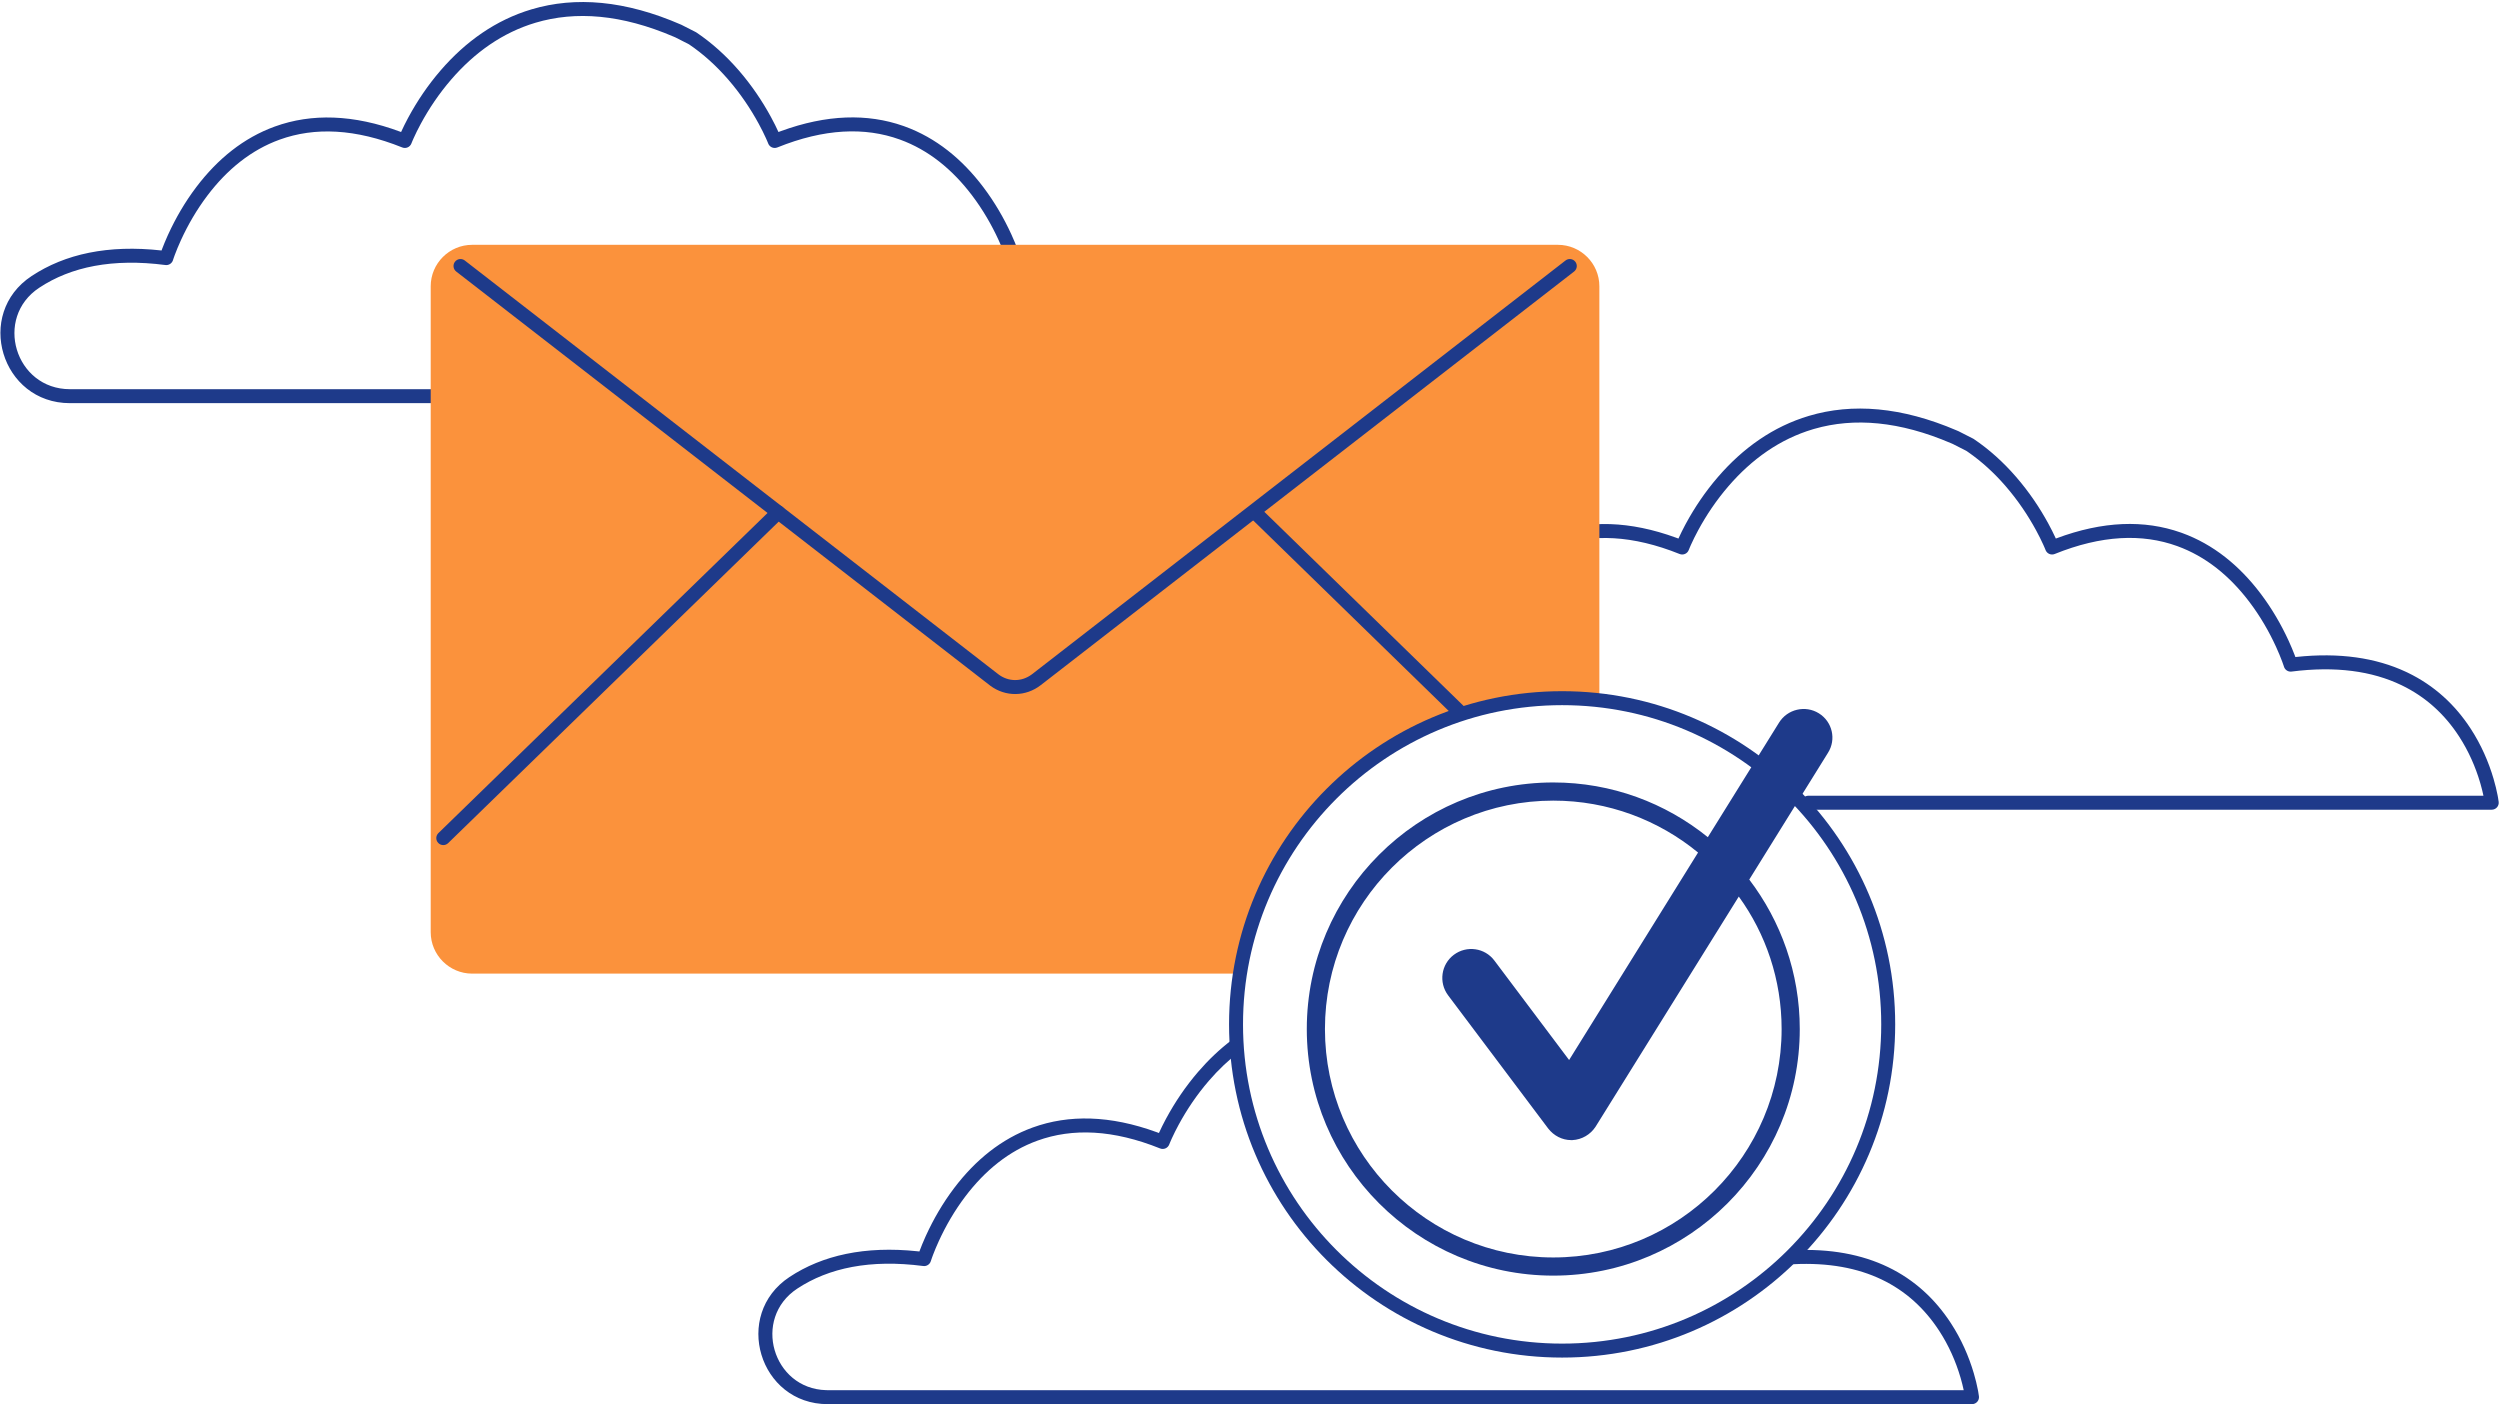 <svg width="705" height="396" viewBox="0 0 705 396" fill="none" xmlns="http://www.w3.org/2000/svg">
<path fill-rule="evenodd" clip-rule="evenodd" d="M149.886 2.636C139.819 5.639 131.307 11.688 124.25 19.863C120.637 24.048 117.638 28.525 115.214 33.004L114.963 33.471C114.304 34.709 113.729 35.875 113.236 36.95L113.109 37.23L112.95 37.17C99.648 32.221 87.844 31.936 77.521 35.673C68.692 38.868 61.347 44.839 55.357 52.755C52.145 57 49.525 61.538 47.448 66.076L47.233 66.55C46.67 67.804 46.182 68.984 45.767 70.073L45.555 70.637L45.546 70.636C30.502 68.961 18.325 71.616 8.922 77.838C-7.266 88.488 0.358 113.69 19.722 113.69H342.458C343.635 113.69 344.549 112.664 344.414 111.495L344.377 111.205C344.325 110.836 344.24 110.311 344.113 109.648C343.841 108.235 343.467 106.666 342.971 104.98C341.558 100.168 339.457 95.356 336.528 90.853C332.13 84.092 326.251 78.646 318.7 75.019L318.289 74.825C309.771 70.84 299.477 69.315 287.282 70.62L287.087 70.641L287.026 70.475C286.529 69.143 285.919 67.663 285.19 66.072C283.109 61.531 280.486 56.991 277.273 52.744C271.276 44.819 263.928 38.842 255.1 35.646L254.722 35.511C244.62 31.962 233.115 32.254 220.193 36.982L219.528 37.229L219.581 37.344C218.987 36.029 218.265 34.569 217.41 32.998C214.974 28.519 211.962 24.041 208.338 19.856C204.775 15.742 200.802 12.13 196.4 9.165C196.333 9.12 196.264 9.079 196.192 9.043L192.189 7.007L192.083 6.957C176.347 0.1 162.285 -1.063 149.886 2.636ZM190.46 10.547L194.296 12.497L194.201 12.433C198.299 15.194 202.016 18.573 205.361 22.435C208.786 26.392 211.643 30.637 213.951 34.882C214.758 36.364 215.438 37.739 215.993 38.968L216.26 39.57C216.342 39.757 216.416 39.932 216.483 40.093L216.631 40.46C217.025 41.489 218.186 41.994 219.207 41.582C232.425 36.245 243.877 35.773 253.76 39.351C261.803 42.262 268.564 47.761 274.133 55.122C277.16 59.122 279.641 63.418 281.61 67.713C282.298 69.215 282.872 70.607 283.336 71.852L283.559 72.462C283.604 72.589 283.647 72.71 283.686 72.825L283.867 73.365C284.149 74.28 285.048 74.858 285.997 74.737C298.448 73.149 308.702 74.587 316.996 78.571C323.861 81.868 329.205 86.819 333.227 93.002C335.932 97.159 337.881 101.625 339.193 106.091L339.327 106.556C339.589 107.478 339.81 108.358 339.995 109.187L340.116 109.751H19.722C4.26 109.751 -1.829 89.626 11.09 81.127C20.009 75.225 31.766 72.803 46.642 74.737C47.553 74.855 48.42 74.328 48.739 73.477L48.9 72.991L49.018 72.647C49.082 72.466 49.152 72.271 49.228 72.064L49.306 71.852C49.769 70.608 50.342 69.217 51.029 67.716C52.994 63.424 55.472 59.131 58.497 55.133C64.06 47.782 70.817 42.289 78.861 39.377C88.745 35.8 100.205 36.264 113.439 41.583C114.462 41.994 115.622 41.486 116.014 40.456L116.161 40.089L116.304 39.749C116.405 39.51 116.52 39.248 116.648 38.964C117.2 37.735 117.875 36.361 118.677 34.879C120.973 30.637 123.817 26.392 127.231 22.438C133.828 14.795 141.729 9.181 151.012 6.411C162.359 3.027 175.302 4.048 190.003 10.35L190.46 10.547Z" fill="#1E3A8A"/>
<path fill-rule="evenodd" clip-rule="evenodd" d="M347.375 293.279C348.243 292.623 349.477 292.795 350.133 293.663C350.789 294.531 350.617 295.767 349.749 296.422C346.534 298.853 343.576 301.676 340.872 304.814C337.483 308.747 334.658 312.969 332.375 317.189C331.658 318.516 331.042 319.755 330.526 320.881L330.357 321.252C330.199 321.605 330.06 321.924 329.942 322.206L329.779 322.602C329.755 322.663 329.737 322.708 329.727 322.735C329.335 323.765 328.175 324.273 327.152 323.863C313.919 318.543 302.459 318.079 292.574 321.657C284.531 324.568 277.773 330.061 272.21 337.412C269.185 341.41 266.707 345.703 264.742 349.995C264.124 351.346 263.598 352.608 263.161 353.753L263.019 354.131C262.939 354.347 262.865 354.55 262.797 354.74L262.516 355.563L262.491 355.643C262.208 356.56 261.306 357.14 260.355 357.016C245.479 355.082 233.722 357.504 224.806 363.404C212.06 371.828 217.873 391.629 232.975 392.024L233.435 392.03H553.761L553.73 391.881C553.528 390.935 553.276 389.917 552.97 388.842L552.836 388.378C551.52 383.916 549.568 379.454 546.862 375.301C538.66 362.712 525.447 355.542 505.793 356.505C504.707 356.558 503.783 355.72 503.73 354.634C503.676 353.547 504.514 352.623 505.6 352.57C526.691 351.536 541.214 359.418 550.161 373.15C553.092 377.648 555.195 382.455 556.613 387.263C557.11 388.948 557.486 390.515 557.758 391.927L557.862 392.485C557.965 393.063 558.029 393.498 558.061 393.772C558.193 394.903 557.343 395.901 556.222 395.966L556.105 395.97H233.435C214.09 395.97 206.5 370.78 222.635 360.117C231.926 353.969 243.926 351.304 258.723 352.858L259.269 352.917L259.329 352.756C259.775 351.558 260.313 350.24 260.946 348.829L261.161 348.355C263.239 343.817 265.858 339.279 269.07 335.035C275.06 327.118 282.406 321.147 291.234 317.952C301.427 314.263 313.063 314.494 326.159 319.264L326.823 319.509L326.945 319.24C327.435 318.171 328.007 317.011 328.662 315.779L328.912 315.314C331.321 310.859 334.302 306.405 337.889 302.242C340.769 298.9 343.927 295.886 347.375 293.279Z" fill="#1E3A8A"/>
<path fill-rule="evenodd" clip-rule="evenodd" d="M510.101 117.281C522.363 113.623 536.252 114.72 551.779 121.378L552.297 121.602L552.403 121.652L556.407 123.688C556.478 123.724 556.548 123.765 556.615 123.81C561.017 126.776 564.99 130.387 568.552 134.501C572.176 138.687 575.188 143.164 577.625 147.644C578.394 149.057 579.056 150.382 579.614 151.591L579.742 151.874L579.903 151.814C593.03 146.907 604.703 146.562 614.936 150.157L615.315 150.291C624.142 153.487 631.491 159.464 637.488 167.389C640.701 171.636 643.323 176.176 645.404 180.717C646.06 182.149 646.62 183.491 647.088 184.716L647.302 185.287L647.497 185.265C659.692 183.96 669.986 185.485 678.504 189.47L678.915 189.664C686.465 193.291 692.344 198.738 696.742 205.499C699.671 210.001 701.772 214.813 703.186 219.625C703.681 221.312 704.056 222.88 704.327 224.294L704.43 224.852C704.533 225.431 704.597 225.866 704.628 226.14C704.759 227.271 703.909 228.267 702.789 228.332L702.672 228.336H509.963C508.875 228.336 507.994 227.454 507.994 226.366C507.994 225.317 508.813 224.459 509.847 224.399L509.963 224.396L700.33 224.395L700.299 224.242C700.097 223.296 699.847 222.277 699.541 221.201L699.407 220.736C698.095 216.27 696.146 211.805 693.442 207.648C689.419 201.465 684.075 196.513 677.21 193.216C668.916 189.232 658.662 187.794 646.211 189.383C645.302 189.499 644.438 188.972 644.119 188.123L643.958 187.638C643.847 187.311 643.712 186.929 643.551 186.497C643.086 185.252 642.512 183.86 641.824 182.359C639.856 178.063 637.374 173.768 634.347 169.767C628.778 162.407 622.017 156.908 613.974 153.996C604.091 150.418 592.64 150.89 579.421 156.227C578.437 156.625 577.322 156.169 576.891 155.214L576.697 154.738L576.553 154.398C576.451 154.16 576.336 153.897 576.207 153.613C575.652 152.384 574.972 151.009 574.166 149.527C571.857 145.283 569.001 141.037 565.575 137.081C562.376 133.386 558.836 130.134 554.947 127.442L554.51 127.143L550.674 125.192L550.217 124.995C535.685 118.765 522.871 117.696 511.618 120.942L511.226 121.057C501.943 123.826 494.042 129.441 487.445 137.083C484.031 141.038 481.188 145.282 478.891 149.524C478.089 151.007 477.414 152.38 476.862 153.609L476.68 154.019C476.623 154.15 476.569 154.275 476.518 154.394L476.241 155.067C476.236 155.08 476.232 155.092 476.228 155.101C475.836 156.131 474.676 156.64 473.654 156.229C460.42 150.909 448.96 150.445 439.075 154.023C431.032 156.934 424.274 162.427 418.711 169.778C415.686 173.776 413.208 178.069 411.243 182.361C410.625 183.712 410.099 184.974 409.663 186.119L409.52 186.497C409.44 186.713 409.366 186.916 409.298 187.106L409.017 187.929L408.992 188.009C408.709 188.926 407.807 189.506 406.856 189.382C391.98 187.448 380.223 189.87 371.309 195.769C370.401 196.369 369.18 196.12 368.58 195.213C367.98 194.305 368.229 193.083 369.136 192.483C378.427 186.335 390.427 183.67 405.224 185.224L405.77 185.283L405.83 185.122C406.276 183.924 406.814 182.606 407.448 181.195L407.662 180.721C409.74 176.183 412.36 171.645 415.571 167.401C421.561 159.484 428.907 153.513 437.735 150.318C447.928 146.629 459.564 146.86 472.66 151.63L473.324 151.875L473.451 151.596C473.944 150.521 474.518 149.355 475.177 148.116L475.428 147.649C477.852 143.17 480.852 138.693 484.465 134.508C491.521 126.334 500.033 120.285 510.101 117.281Z" fill="#1E3A8A"/>
<path fill-rule="evenodd" clip-rule="evenodd" d="M440.519 196.884C444.063 196.884 447.608 197.081 451.021 197.475V80.728C451.021 74.293 445.77 69.04 439.337 69.04H133.142C126.71 69.04 121.459 74.293 121.459 80.728V262.874C121.459 269.309 126.71 274.561 133.142 274.561H349.678C356.57 230.568 394.573 196.884 440.519 196.884Z" fill="#FB923C"/>
<path fill-rule="evenodd" clip-rule="evenodd" d="M441.478 73.459C442.338 72.792 443.575 72.949 444.241 73.809C444.882 74.636 444.762 75.811 443.987 76.493L443.891 76.573L293.524 193.183C289.27 196.51 283.529 196.563 279.234 193.346L279.028 193.188L128.654 76.573C127.794 75.906 127.638 74.669 128.304 73.809C128.945 72.982 130.113 72.805 130.966 73.386L131.067 73.459L281.447 190.079C284.286 192.3 288.047 192.344 290.929 190.208L291.105 190.074L441.478 73.459Z" fill="#1E3A8A"/>
<path fill-rule="evenodd" clip-rule="evenodd" d="M218.082 143.073C218.862 142.315 220.108 142.333 220.866 143.113C221.594 143.861 221.607 145.041 220.917 145.805L220.827 145.898L126.376 237.759C125.596 238.517 124.35 238.5 123.591 237.719C122.864 236.971 122.851 235.791 123.541 235.027L123.631 234.934L218.082 143.073Z" fill="#1E3A8A"/>
<path fill-rule="evenodd" clip-rule="evenodd" d="M352.468 143.111C353.196 142.363 354.374 142.318 355.156 142.987L355.252 143.075L413.144 199.478C413.923 200.237 413.939 201.484 413.18 202.263C412.452 203.012 411.274 203.057 410.492 202.388L410.396 202.3L352.504 145.897C351.725 145.138 351.709 143.891 352.468 143.111Z" fill="#1E3A8A"/>
<path fill-rule="evenodd" clip-rule="evenodd" d="M440.519 194.914C388.645 194.914 346.593 236.982 346.593 288.876C346.593 340.769 388.645 382.837 440.519 382.837C492.393 382.837 534.445 340.769 534.445 288.876C534.445 236.982 492.393 194.914 440.519 194.914ZM440.519 198.854C490.218 198.854 530.507 239.158 530.507 288.876C530.507 338.593 490.218 378.898 440.519 378.898C390.82 378.898 350.531 338.593 350.531 288.876C350.531 239.158 390.82 198.854 440.519 198.854Z" fill="#1E3A8A"/>
<path fill-rule="evenodd" clip-rule="evenodd" d="M512.916 201.152C509.109 198.788 504.055 199.97 501.692 203.778L481.608 236.084C469.662 226.431 454.5 220.653 438.025 220.653C399.693 220.653 368.516 251.843 368.516 290.189C368.516 328.535 399.693 359.725 438.025 359.725C476.357 359.725 507.534 328.535 507.534 290.189C507.534 274.364 502.218 259.788 493.291 248.034L515.476 212.314C517.905 208.506 516.723 203.516 512.916 201.152ZM502.415 290.189C502.415 325.712 473.534 354.603 438.025 354.603C402.516 354.603 373.635 325.712 373.635 290.189C373.635 254.666 402.516 225.775 438.025 225.775C453.515 225.775 467.758 231.29 478.851 240.417L442.488 298.922L421.419 270.884C418.728 267.273 413.608 266.551 409.998 269.243C406.388 271.935 405.666 277.057 408.357 280.668L436.581 318.226C438.156 320.262 440.519 321.51 443.079 321.51C443.21 321.51 443.342 321.51 443.407 321.51C446.098 321.378 448.527 319.934 449.971 317.701L490.337 252.827C497.951 263.333 502.415 276.269 502.415 290.189Z" fill="#1E3A8A"/>
</svg>

